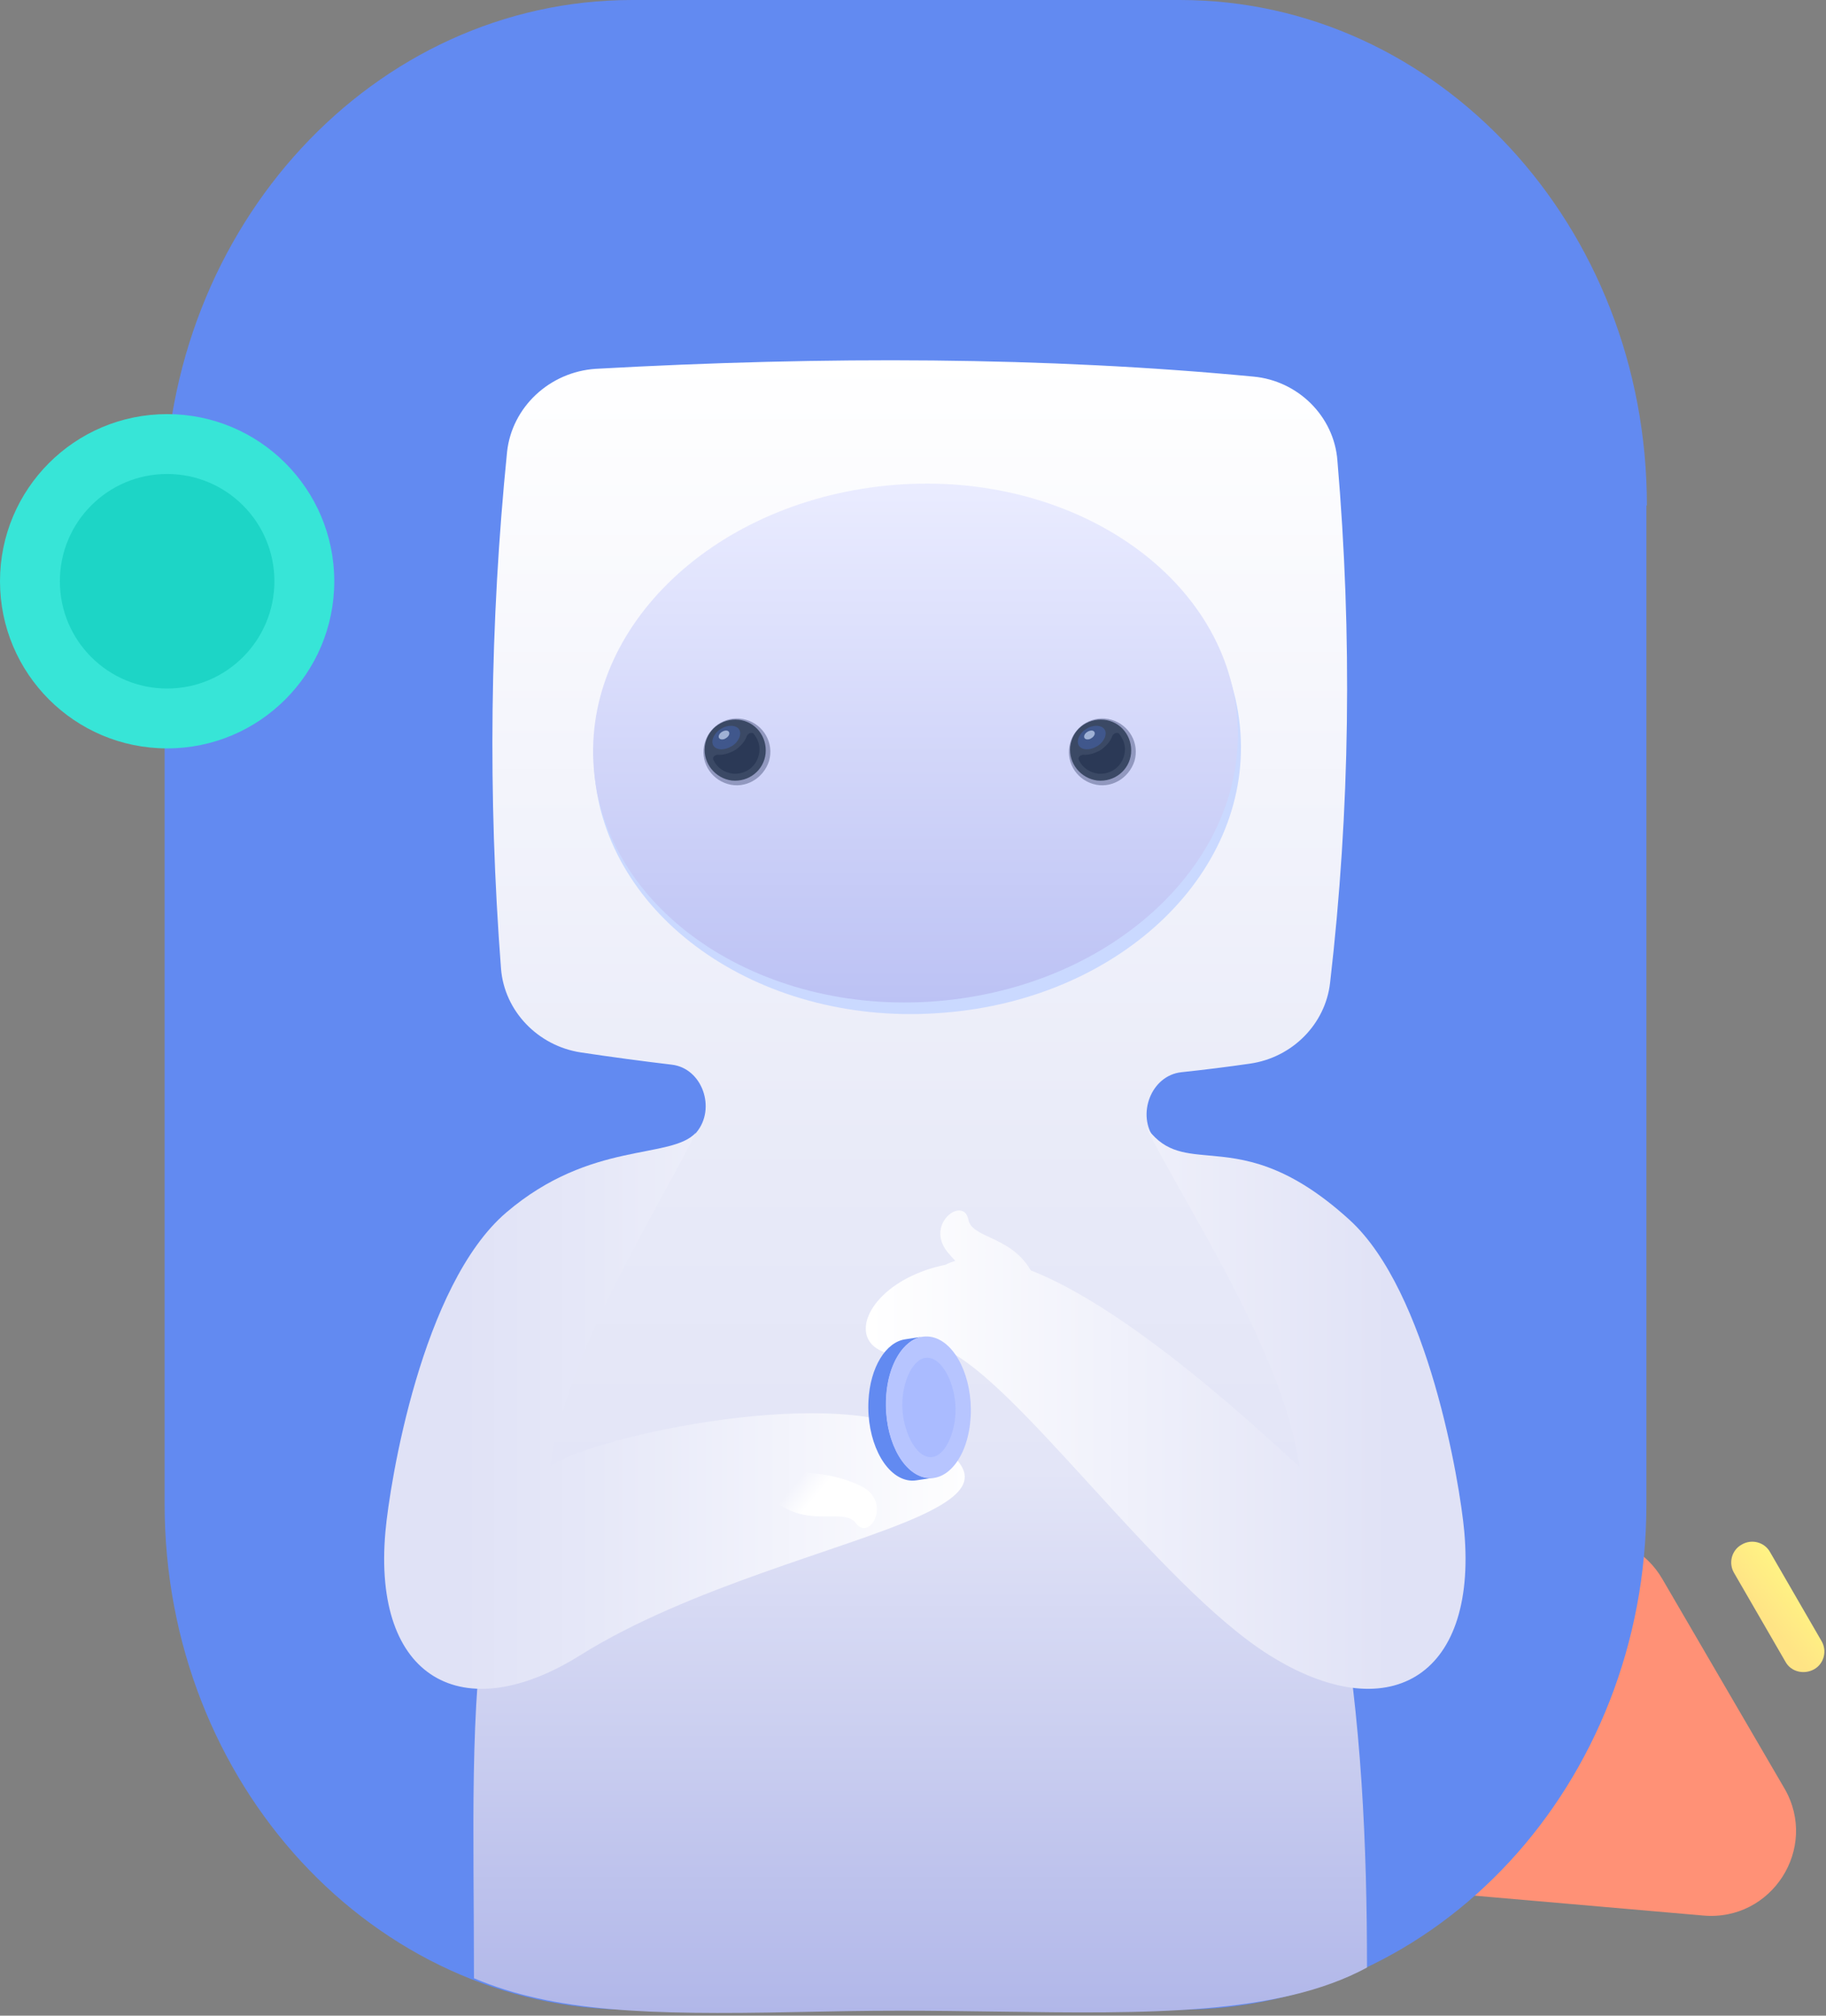 <svg width="366" height="404" viewBox="0 0 366 404" fill="none" xmlns="http://www.w3.org/2000/svg">
<rect x="0" y="0" width="366" height="404" fill="#808080" stroke="none"/>
<path d="M333.216 316.51C326.664 305.179 310.237 305.179 303.685 316.416L281.37 354.374C275.008 365.138 282.13 378.829 294.664 379.868L341.383 383.928C355.151 385.156 364.552 370.426 357.715 358.528L333.216 316.51Z" fill="#FF9176"/>
<path d="M363.589 334.589C365.589 333.489 366.289 330.889 365.089 328.889L354.789 311.089C353.689 309.089 351.089 308.389 349.089 309.589C347.089 310.689 346.389 313.289 347.589 315.289L357.889 333.089C358.989 335.089 361.589 335.689 363.589 334.589Z" fill="url(#paint0_linear)"/>
<path d="M330.1 101.3C330.1 45.3 288.2 0 236.5 0H126.7C75 0 33 45.3 33 101.3V301.5C33 357.5 74.9 402.8 126.6 402.8H236.4C288.1 402.8 330 357.4 330 301.5V101.3H330.1Z" fill="#628AF1"/>
<path d="M33.5 150C52.002 150 67 135.002 67 116.5C67 97.999 52.002 83 33.5 83C14.998 83 0 97.999 0 116.5C0 135.002 14.998 150 33.5 150Z" fill="#37E5D7"/>
<path d="M33.5 138C45.374 138 55 128.374 55 116.5C55 104.626 45.374 95 33.5 95C21.626 95 12 104.626 12 116.5C12 128.374 21.626 138 33.5 138Z" fill="#1DD5C6"/>
<path d="M231.475 228.363C227.723 223.488 230.691 215.55 236.808 214.902C241.405 214.416 245.969 213.845 250.499 213.189C259.064 211.979 265.667 205.223 266.598 196.993C270.625 162.291 271.06 127.341 268.07 92.333C267.422 83.453 260.16 76.278 251.193 75.477C209.782 71.528 165.584 71.352 119.391 73.924C110.145 74.546 102.619 81.598 101.639 90.546C98.175 124.926 97.765 159.518 100.42 194.142C101.093 202.663 107.829 209.621 116.4 210.935C122.521 211.853 128.609 212.673 134.662 213.392C140.783 214.119 143.543 222.144 139.635 226.91C135.681 231.732 131.794 237.242 127.999 243.461C91.166 304.475 95 335.5 95 396.5C111 403.283 130.116 403.87 159.062 403.283C165.862 403.145 172.992 403 180.499 403C187.015 403 193.441 403.09 199.724 403.179C229.592 403.6 256.235 403.976 273.999 394.355C273.999 346 269.804 292.5 241.499 243.46C238.301 237.919 234.951 232.88 231.475 228.363Z" fill="url(#paint1_linear)"/>
<path d="M189.201 202.972C224.935 200.168 251.501 174.369 248.508 145.393C245.514 116.416 214.271 95.291 178.537 98.282C142.803 101.086 116.237 126.885 119.23 155.862C122.223 184.838 153.467 205.963 189.201 202.972Z" fill="#CAD9FF"/>
<path d="M247.859 142.572C244.679 114.156 213.248 93.779 177.701 97.331C142.155 100.883 115.962 126.681 119.143 155.284C122.323 183.7 153.754 204.077 189.301 200.525C224.848 196.973 251.04 170.988 247.859 142.572Z" fill="url(#paint2_linear)"/>
<path d="M219.112 157.134C215.548 156.1 213.478 152.424 214.513 148.862C215.548 145.301 219.227 143.232 222.792 144.266C226.356 145.301 228.426 148.977 227.391 152.539C226.241 156.1 222.562 158.168 219.112 157.134Z" fill="#9198BF"/>
<path d="M214.513 149.665C214.858 146.333 217.847 143.921 221.297 144.265C224.631 144.61 227.046 147.597 226.701 151.044C226.356 154.376 223.366 156.788 219.917 156.444C216.582 155.984 214.168 152.997 214.513 149.665Z" fill="#3B4965"/>
<path d="M216.238 149.436C215.663 148.517 216.352 146.909 217.732 146.104C219.112 145.185 220.837 145.3 221.412 146.219C221.986 147.138 221.297 148.747 219.917 149.551C218.422 150.47 216.812 150.355 216.238 149.436Z" fill="#40578C"/>
<path d="M217.388 147.943C217.158 147.599 217.388 147.024 217.963 146.679C218.538 146.335 219.113 146.335 219.343 146.679C219.573 147.024 219.343 147.599 218.768 147.943C218.308 148.288 217.618 148.288 217.388 147.943Z" fill="#9FB1D5"/>
<path d="M220.377 150.47C221.527 149.781 222.562 148.632 222.907 147.598C223.136 147.023 223.826 146.679 224.286 147.023C225.091 148.057 225.666 149.321 225.436 150.815C225.091 153.457 222.792 155.296 220.147 155.066C218.307 154.836 216.928 153.802 216.238 152.308C216.008 151.734 216.468 151.389 217.043 151.274C218.077 151.389 219.227 151.045 220.377 150.47Z" fill="#2B3956"/>
<path d="M145.864 157.134C142.3 156.1 140.23 152.424 141.265 148.862C142.3 145.301 145.979 143.232 149.544 144.266C153.108 145.301 155.178 148.977 154.143 152.539C152.993 156.1 149.314 158.168 145.864 157.134Z" fill="#9198BF"/>
<path d="M141.265 149.665C141.61 146.333 144.599 143.921 148.049 144.265C151.383 144.61 153.797 147.597 153.453 151.044C153.108 154.376 150.118 156.788 146.669 156.444C143.334 155.984 140.92 152.997 141.265 149.665Z" fill="#3B4965"/>
<path d="M142.989 149.436C142.415 148.517 143.104 146.909 144.484 146.104C145.864 145.185 147.589 145.3 148.164 146.219C148.738 147.138 148.049 148.747 146.669 149.551C145.174 150.47 143.564 150.355 142.989 149.436Z" fill="#40578C"/>
<path d="M144.14 147.943C143.91 147.599 144.14 147.024 144.715 146.679C145.29 146.335 145.865 146.335 146.095 146.679C146.324 147.024 146.095 147.599 145.52 147.943C145.06 148.288 144.37 148.288 144.14 147.943Z" fill="#9FB1D5"/>
<path d="M147.129 150.47C148.279 149.781 149.314 148.632 149.658 147.598C149.888 147.023 150.578 146.679 151.038 147.023C151.843 148.057 152.418 149.321 152.188 150.815C151.843 153.457 149.544 155.296 146.899 155.066C145.059 154.836 143.68 153.802 142.99 152.308C142.76 151.734 143.22 151.389 143.795 151.274C144.829 151.389 145.979 151.045 147.129 150.47Z" fill="#2B3956"/>
<path d="M242.271 231.594C236.999 231.121 233.009 230.763 229.5 225.5C231.619 229.737 234.39 234.658 237.41 240.022C246.508 256.179 257.871 276.357 260.499 294C259.913 293.493 258.978 292.641 257.749 291.521C248.985 283.536 225.274 261.932 206.61 254.618C204.379 250.795 201.052 249.243 198.381 247.997C196.177 246.968 194.42 246.149 194.094 244.434C193.181 239.627 185.308 245.224 189.91 250.943C190.418 251.574 190.947 252.164 191.483 252.714C190.793 252.917 190.13 253.178 189.498 253.5C170 257.5 166.5 276.5 189.498 270.5C196.684 273.737 207.173 285.221 218.574 297.703C230.443 310.698 243.3 324.775 254.446 331.754C277.999 346.5 296.116 336.5 293.499 307C292.631 297.221 286.216 258.819 270.5 244.5C257.869 232.992 249.019 232.198 242.271 231.594Z" fill="url(#paint3_linear)"/>
<path d="M139.5 227C134.5 232.5 118.5 228.5 101.5 243C84.5 257.5 78.119 297.221 77.252 307C74.634 336.5 92.752 346.5 116.304 331.754C138.157 318.071 169.333 310.608 184 304C196.5 298.368 196.5 294 184 287C165.244 277.426 116.504 288.589 110.252 294C113.752 270.5 131 244 139.5 227Z" fill="url(#paint4_linear)"/>
<path d="M171.54 305.269C169.283 302.2 162.595 306.109 156 301.397L161.157 295.17C162.118 295.217 167.324 295.329 172.478 297.798C178.92 300.883 174.361 309.105 171.54 305.269Z" fill="url(#paint5_linear)"/>
<path d="M184.994 267.898L181.443 268.435C177.587 268.983 174.417 273.991 174.076 280.727C173.663 288.491 177.108 295.631 181.822 296.65C182.426 296.782 183.071 296.798 183.682 296.701L187.234 296.164C186.622 296.26 186.016 296.205 185.374 296.113C180.659 295.094 177.214 287.953 177.628 280.189C177.969 273.453 181.099 268.485 184.994 267.898Z" fill="#628AF1"/>
<path d="M194.562 283.912C194.976 276.148 191.531 269.007 186.816 267.988C182.102 266.969 177.967 272.427 177.59 280.228C177.177 287.993 180.621 295.133 185.336 296.152C190.051 297.171 194.149 291.676 194.562 283.912Z" fill="#B7C5FF"/>
<path d="M191.517 283.21C191.755 278.334 189.378 272.791 186.411 272.19C183.483 271.551 181.102 276.001 180.864 280.877C180.626 285.753 183.02 291.353 185.949 291.992C188.913 292.667 191.279 288.086 191.517 283.21Z" fill="#AABBFF"/>
<defs>
<linearGradient id="paint0_linear" x1="360.625" y1="318.71" x2="353.773" y2="324.116" gradientUnits="userSpaceOnUse">
<stop stop-color="#FFF384"/>
<stop offset="1" stop-color="#FFE485"/>
</linearGradient>
<linearGradient id="paint1_linear" x1="182.061" y1="72.141" x2="182.061" y2="403.479" gradientUnits="userSpaceOnUse">
<stop stop-color="white"/>
<stop offset="0.495" stop-color="#E8EAF8"/>
<stop offset="0.672" stop-color="#E3E5F7"/>
<stop offset="1" stop-color="#B1B7E9"/>
</linearGradient>
<linearGradient id="paint2_linear" x1="184.175" y1="97" x2="184.175" y2="201" gradientUnits="userSpaceOnUse">
<stop stop-color="#EAECFF"/>
<stop offset="1" stop-color="#BCC2F4"/>
</linearGradient>
<linearGradient id="paint3_linear" x1="278.499" y1="248" x2="173.999" y2="248" gradientUnits="userSpaceOnUse">
<stop stop-color="#E0E2F6"/>
<stop offset="1" stop-color="white"/>
</linearGradient>
<linearGradient id="paint4_linear" x1="92.252" y1="248" x2="196.752" y2="248" gradientUnits="userSpaceOnUse">
<stop stop-color="#E0E2F6"/>
<stop offset="0.261" stop-color="#E6E8F8"/>
<stop offset="1" stop-color="white"/>
</linearGradient>
<linearGradient id="paint5_linear" x1="173.411" y1="307.052" x2="160.305" y2="296.199" gradientUnits="userSpaceOnUse">
<stop stop-color="white"/>
<stop offset="0.714" stop-color="white"/>
<stop offset="1" stop-color="white" stop-opacity="0"/>
</linearGradient>
</defs>
</svg>
